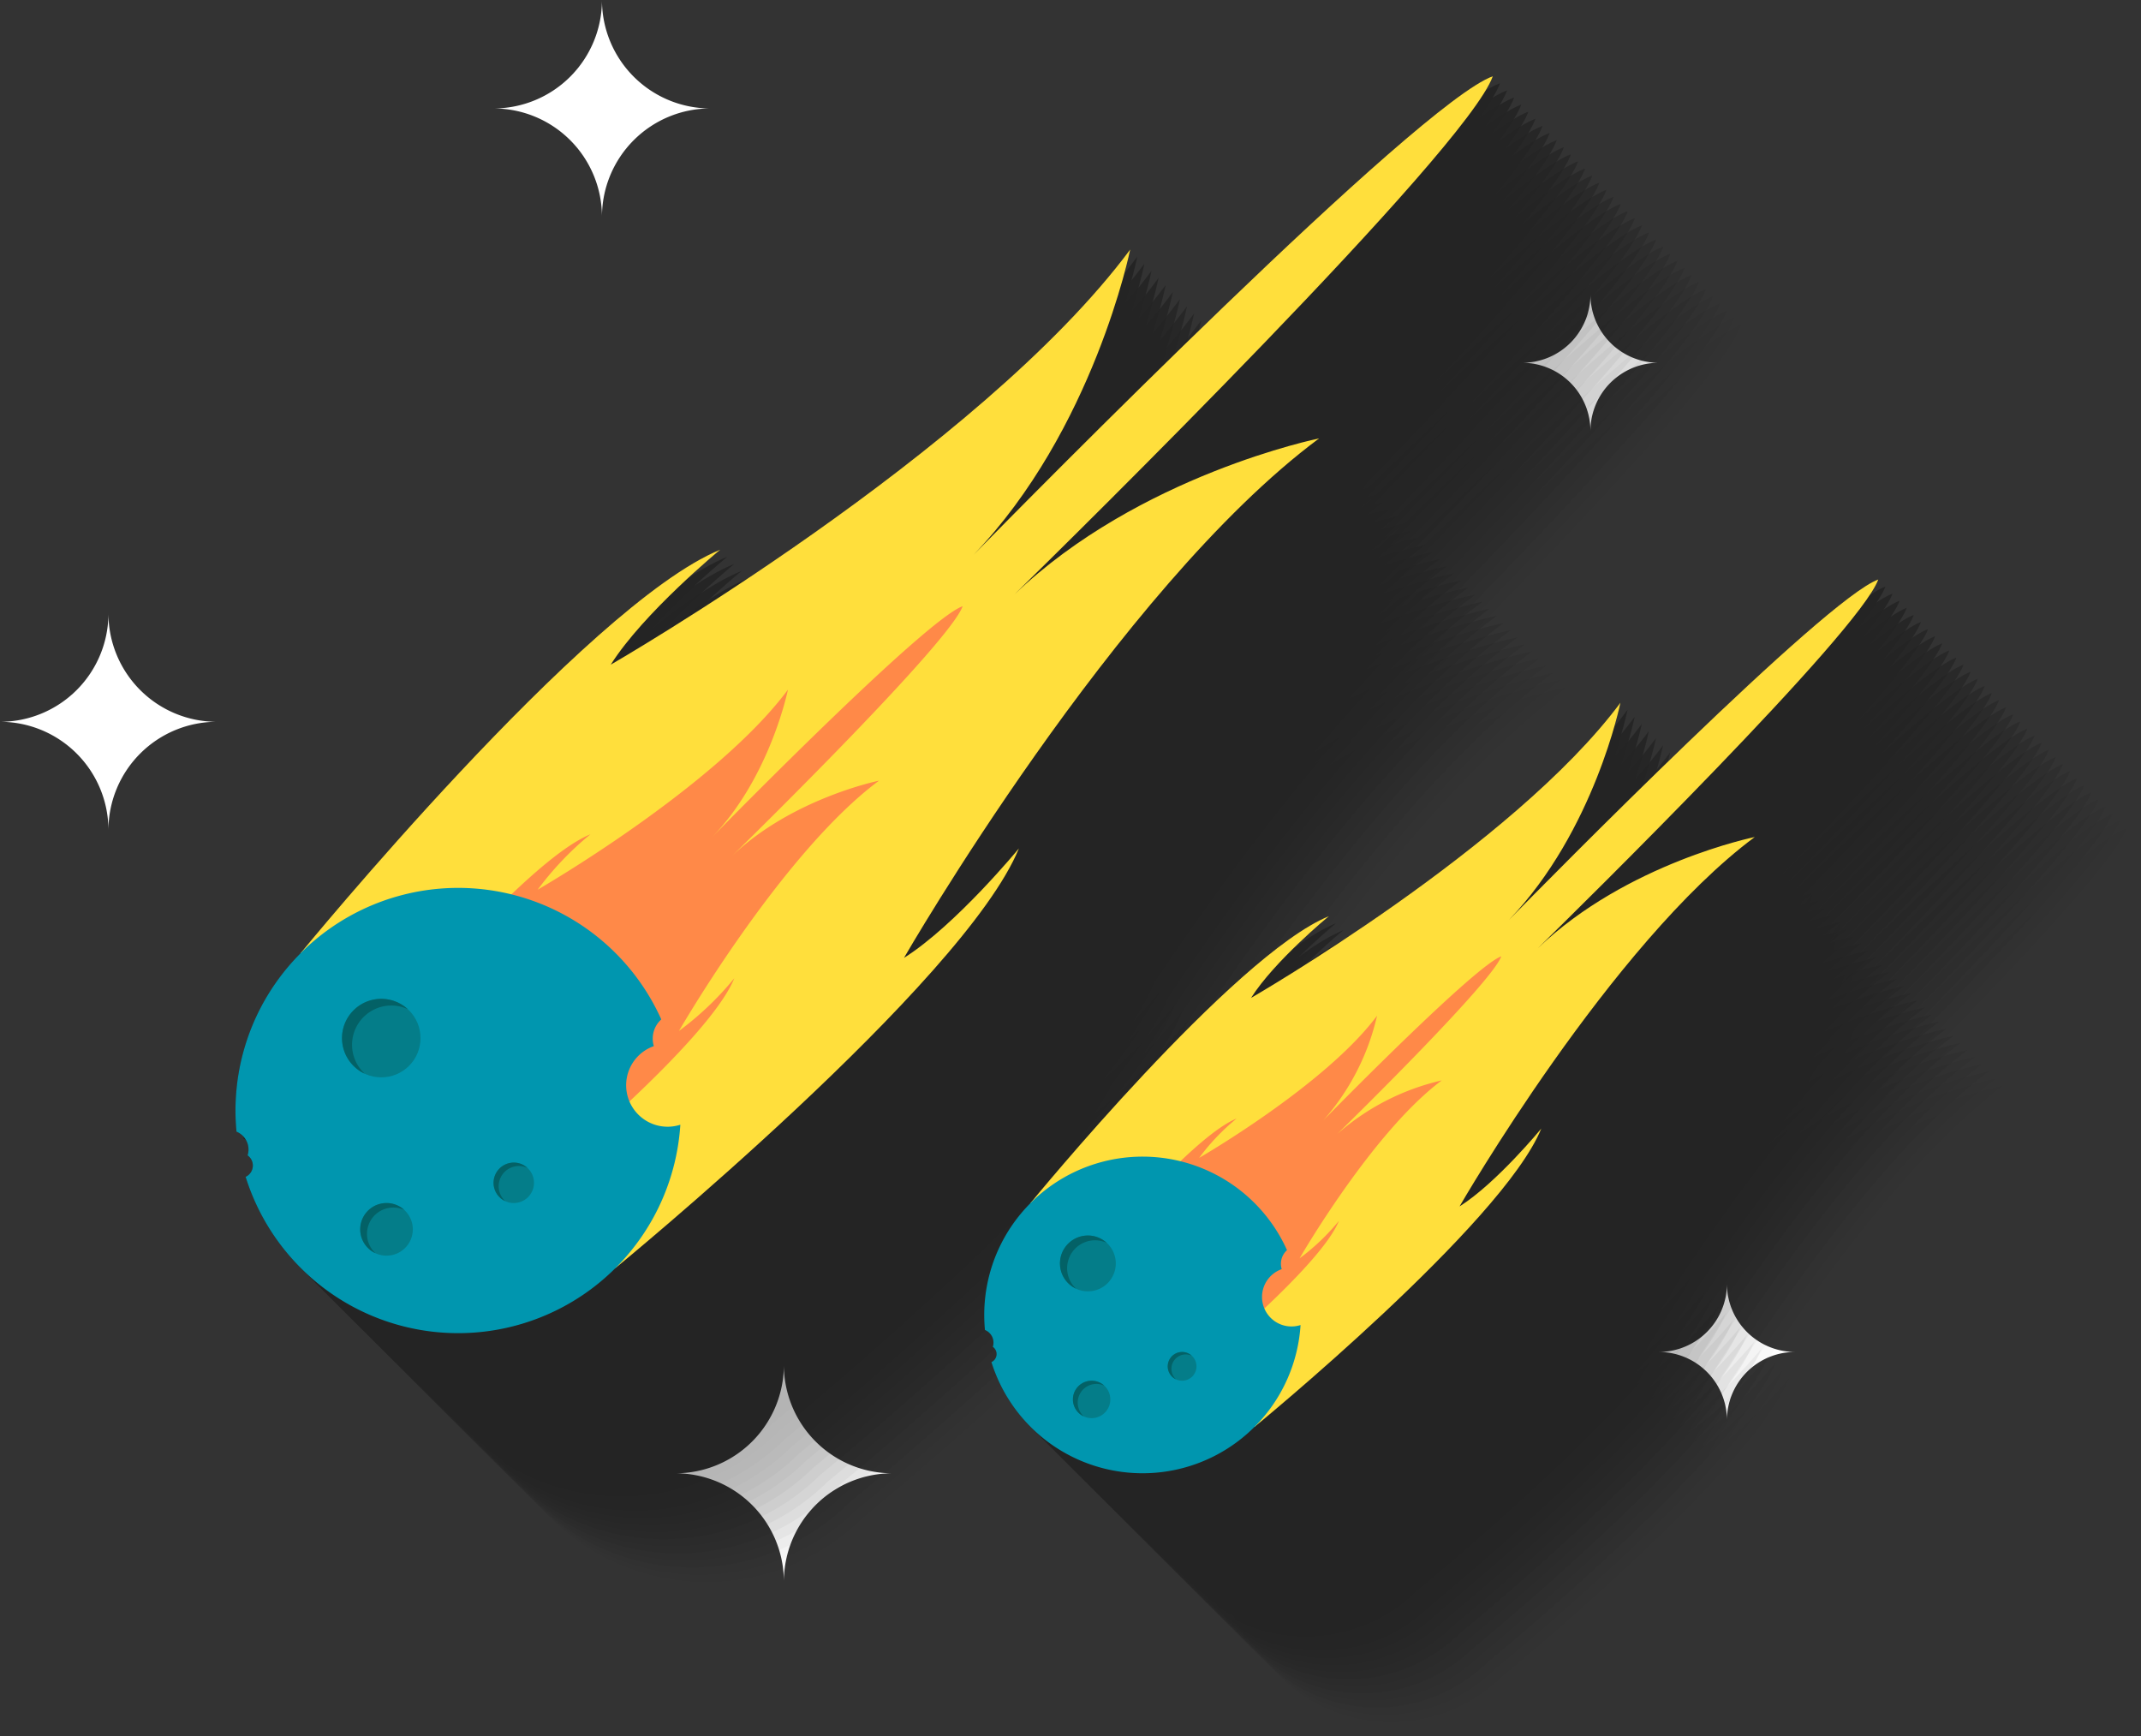 <svg xmlns="http://www.w3.org/2000/svg" viewBox="0 0 215.964 175.105"><rect x="0" y="0" width="215.964" height="175.105" fill="#333333" stroke="none"/><defs><style>.cls-1{fill:#fff;}.cls-2{opacity:0.3;}.cls-3{opacity:0;}.cls-4{opacity:0.027;}.cls-5{opacity:0.054;}.cls-6{opacity:0.081;}.cls-7{opacity:0.108;}.cls-8{opacity:0.135;}.cls-9{opacity:0.162;}.cls-10{opacity:0.189;}.cls-11{opacity:0.216;}.cls-12{opacity:0.243;}.cls-13{opacity:0.27;}.cls-14{opacity:0.297;}.cls-15{opacity:0.324;}.cls-16{opacity:0.351;}.cls-17{opacity:0.378;}.cls-18{opacity:0.405;}.cls-19{opacity:0.432;}.cls-20{opacity:0.459;}.cls-21{opacity:0.486;}.cls-22{opacity:0.514;}.cls-23{opacity:0.541;}.cls-24{opacity:0.568;}.cls-25{opacity:0.595;}.cls-26{opacity:0.622;}.cls-27{opacity:0.649;}.cls-28{opacity:0.676;}.cls-29{opacity:0.703;}.cls-30{opacity:0.73;}.cls-31{opacity:0.757;}.cls-32{opacity:0.784;}.cls-33{opacity:0.811;}.cls-34{opacity:0.838;}.cls-35{opacity:0.865;}.cls-36{opacity:0.892;}.cls-37{opacity:0.919;}.cls-38{opacity:0.946;}.cls-39{opacity:0.973;}.cls-40{fill:#ffdf3c;}.cls-41{fill:#ff8948;}.cls-42{fill:#0096af;}.cls-43{fill:#047d89;}.cls-44{fill:#036166;}</style></defs><title>Asset 18</title><g id="Layer_2" data-name="Layer 2"><g id="Info"><g id="Star"><path class="cls-1" d="M71.658,10.938A10.937,10.937,0,0,1,60.721,0a10.937,10.937,0,0,1-10.938,10.938,10.937,10.937,0,0,1,10.938,10.938A10.937,10.937,0,0,1,71.658,10.938Z"/><path class="cls-1" d="M21.875,72.805A10.938,10.938,0,0,1,10.938,61.867,10.938,10.938,0,0,1,0,72.805,10.938,10.938,0,0,1,10.938,83.742,10.938,10.938,0,0,1,21.875,72.805Z"/><path class="cls-1" d="M90.008,148.605a10.938,10.938,0,0,1-10.937-10.938,10.938,10.938,0,0,1-10.938,10.938,10.937,10.937,0,0,1,10.938,10.938A10.937,10.937,0,0,1,90.008,148.605Z"/><path class="cls-1" d="M167.313,36.593a6.884,6.884,0,0,1-6.884-6.885,6.885,6.885,0,0,1-6.884,6.885,6.885,6.885,0,0,1,6.884,6.885A6.884,6.884,0,0,1,167.313,36.593Z"/><path class="cls-1" d="M181.081,136.366a6.884,6.884,0,0,1-6.884-6.884,6.884,6.884,0,0,1-6.884,6.884,6.884,6.884,0,0,1,6.884,6.885A6.884,6.884,0,0,1,181.081,136.366Z"/></g><g class="cls-2"><g class="cls-3"><path d="M215.964,84.951c-5.341,1.917-33.364,30.37-37.252,34.335,8.622-8.971,11.243-21.908,11.243-21.908-10.796,14.525-37.258,29.775-37.258,29.775,2.356-3.729,7.852-8.244,7.852-8.244-9.619,3.926-30.1,28.939-30.1,28.939l.001.001a15.978,15.978,0,0,0-4.599,12.799,1.379,1.379,0,0,1,.795,1.699.893.893,0,0,1-.141,1.541,15.954,15.954,0,0,0,26.52,6.536l.007.007s25.014-20.481,28.939-30.1c0,0-4.514,5.496-8.244,7.852,0,0,15.25-26.462,29.775-37.258,0,0-12.91,2.615-21.878,11.215C185.699,118.154,214.051,90.279,215.964,84.951Z"/><path d="M117.686,123.118s21.446-37.215,41.874-52.398c0,0-18.155,3.678-30.769,15.773,5.729-5.608,45.603-44.81,48.292-52.304-7.511,2.696-46.922,42.711-52.39,48.286,12.126-12.614,15.812-30.81,15.812-30.81-15.183,20.428-52.397,41.875-52.397,41.875,3.313-5.245,11.042-11.595,11.042-11.595C85.624,87.467,56.82,122.646,56.82,122.646l.002.002a22.469,22.469,0,0,0-6.467,18,1.939,1.939,0,0,1,1.118,2.39,1.255,1.255,0,0,1-.198,2.166,22.436,22.436,0,0,0,37.296,9.193l.009.009s35.178-28.803,40.699-42.33C129.279,112.075,122.93,119.806,117.686,123.118Z"/></g><g class="cls-4"><path d="M215.248,84.235c-5.341,1.917-33.364,30.37-37.252,34.335,8.622-8.971,11.243-21.908,11.243-21.908-10.796,14.525-37.258,29.775-37.258,29.775,2.356-3.729,7.852-8.244,7.852-8.244-9.619,3.926-30.1,28.939-30.1,28.939l.001.001a15.978,15.978,0,0,0-4.599,12.799,1.379,1.379,0,0,1,.795,1.699.893.893,0,0,1-.141,1.541,15.954,15.954,0,0,0,26.52,6.536l.007.007s25.014-20.481,28.939-30.1c0,0-4.514,5.496-8.244,7.852,0,0,15.25-26.462,29.775-37.258,0,0-12.91,2.615-21.878,11.215C184.983,117.438,213.335,89.563,215.248,84.235Z"/><path d="M116.969,122.402s21.446-37.215,41.874-52.398c0,0-18.155,3.678-30.769,15.773,5.729-5.608,45.603-44.81,48.292-52.304-7.511,2.696-46.922,42.711-52.39,48.286,12.126-12.614,15.812-30.81,15.812-30.81-15.183,20.428-52.397,41.875-52.397,41.875,3.313-5.245,11.042-11.595,11.042-11.595-13.526,5.521-42.33,40.699-42.33,40.699l.002.002a22.469,22.469,0,0,0-6.467,18,1.939,1.939,0,0,1,1.118,2.39,1.255,1.255,0,0,1-.198,2.166,22.436,22.436,0,0,0,37.296,9.193l.009.009s35.178-28.803,40.699-42.33C128.563,111.359,122.214,119.089,116.969,122.402Z"/></g><g class="cls-5"><path d="M214.531,83.519c-5.341,1.917-33.364,30.37-37.252,34.335,8.622-8.971,11.243-21.908,11.243-21.908-10.796,14.525-37.258,29.775-37.258,29.775,2.356-3.729,7.852-8.244,7.852-8.244-9.619,3.926-30.1,28.939-30.1,28.939l.001.001a15.978,15.978,0,0,0-4.599,12.799,1.379,1.379,0,0,1,.795,1.699.893.893,0,0,1-.141,1.541,15.954,15.954,0,0,0,26.52,6.536l.007.007s25.014-20.481,28.939-30.1c0,0-4.514,5.496-8.244,7.852,0,0,15.25-26.462,29.775-37.258,0,0-12.91,2.615-21.878,11.215C184.267,116.722,212.619,88.847,214.531,83.519Z"/><path d="M116.253,121.686s21.446-37.215,41.874-52.398c0,0-18.155,3.678-30.769,15.773,5.729-5.608,45.603-44.81,48.292-52.304-7.511,2.696-46.922,42.711-52.39,48.286,12.126-12.614,15.812-30.81,15.812-30.81-15.183,20.428-52.397,41.875-52.397,41.875,3.313-5.245,11.042-11.595,11.042-11.595-13.526,5.521-42.33,40.699-42.33,40.699l.002.002a22.469,22.469,0,0,0-6.467,18,1.939,1.939,0,0,1,1.118,2.39,1.255,1.255,0,0,1-.198,2.166,22.436,22.436,0,0,0,37.296,9.193l.009.009s35.178-28.803,40.699-42.33C127.847,110.643,121.498,118.373,116.253,121.686Z"/></g><g class="cls-6"><path d="M213.815,82.803c-5.341,1.917-33.364,30.37-37.252,34.335,8.622-8.971,11.243-21.908,11.243-21.908-10.796,14.525-37.258,29.775-37.258,29.775,2.356-3.729,7.852-8.244,7.852-8.244C148.781,120.686,128.3,145.7,128.3,145.7l.001.001a15.978,15.978,0,0,0-4.599,12.799A1.379,1.379,0,0,1,124.498,160.2a.893.893,0,0,1-.141,1.541,15.954,15.954,0,0,0,26.52,6.536l.007.007s25.014-20.481,28.939-30.1c0,0-4.514,5.496-8.244,7.852,0,0,15.25-26.462,29.775-37.258,0,0-12.91,2.615-21.878,11.215C183.551,116.006,211.903,88.131,213.815,82.803Z"/><path d="M115.537,120.97s21.446-37.215,41.874-52.398c0,0-18.155,3.678-30.769,15.773,5.729-5.608,45.603-44.81,48.292-52.304-7.511,2.696-46.922,42.711-52.39,48.286,12.126-12.614,15.812-30.81,15.812-30.81-15.183,20.428-52.397,41.875-52.397,41.875,3.313-5.245,11.042-11.595,11.042-11.595C83.475,85.318,54.671,120.497,54.671,120.497l.002.002a22.469,22.469,0,0,0-6.467,18,1.939,1.939,0,0,1,1.118,2.39,1.255,1.255,0,0,1-.198,2.166,22.436,22.436,0,0,0,37.296,9.193l.009.009s35.178-28.803,40.699-42.33C127.131,109.927,120.781,117.657,115.537,120.97Z"/></g><g class="cls-7"><path d="M213.099,82.086c-5.341,1.917-33.364,30.37-37.252,34.335,8.622-8.971,11.243-21.908,11.243-21.908-10.796,14.525-37.258,29.775-37.258,29.775,2.356-3.729,7.852-8.244,7.852-8.244-9.619,3.926-30.1,28.939-30.1,28.939l.001.001a15.978,15.978,0,0,0-4.599,12.799,1.379,1.379,0,0,1,.795,1.699.893.893,0,0,1-.141,1.541,15.954,15.954,0,0,0,26.52,6.536l.007.007s25.014-20.481,28.939-30.1c0,0-4.514,5.496-8.244,7.852,0,0,15.25-26.462,29.775-37.258,0,0-12.91,2.615-21.878,11.215C182.834,115.289,211.186,87.414,213.099,82.086Z"/><path d="M114.821,120.253s21.446-37.215,41.874-52.398c0,0-18.155,3.678-30.769,15.773,5.729-5.608,45.603-44.81,48.292-52.304-7.511,2.696-46.922,42.711-52.39,48.286,12.126-12.614,15.812-30.81,15.812-30.81C122.458,69.229,85.243,90.676,85.243,90.676c3.313-5.245,11.042-11.595,11.042-11.595C82.759,84.602,53.955,119.781,53.955,119.781l.002.002a22.469,22.469,0,0,0-6.467,18,1.939,1.939,0,0,1,1.118,2.39,1.255,1.255,0,0,1-.198,2.166A22.436,22.436,0,0,0,85.706,151.531l.009.009s35.178-28.803,40.699-42.33C126.414,109.21,120.065,116.941,114.821,120.253Z"/></g><g class="cls-8"><path d="M212.383,81.37c-5.341,1.917-33.364,30.37-37.252,34.335,8.622-8.971,11.243-21.908,11.243-21.908-10.796,14.525-37.258,29.775-37.258,29.775,2.356-3.729,7.852-8.244,7.852-8.244-9.619,3.926-30.1,28.939-30.1,28.939l.001.001a15.978,15.978,0,0,0-4.599,12.799,1.379,1.379,0,0,1,.795,1.699.893.893,0,0,1-.141,1.541,15.954,15.954,0,0,0,26.52,6.536l.007.007s25.014-20.481,28.939-30.1c0,0-4.514,5.496-8.244,7.852,0,0,15.25-26.462,29.775-37.258,0,0-12.91,2.615-21.878,11.215C182.118,114.573,210.47,86.698,212.383,81.37Z"/><path d="M114.104,119.537s21.446-37.215,41.874-52.398c0,0-18.155,3.678-30.769,15.773,5.729-5.608,45.603-44.81,48.292-52.304-7.511,2.696-46.922,42.711-52.39,48.286,12.126-12.614,15.812-30.81,15.812-30.81C121.742,68.513,84.527,89.96,84.527,89.96c3.313-5.245,11.042-11.595,11.042-11.595-13.526,5.521-42.33,40.699-42.33,40.699l.002.002a22.469,22.469,0,0,0-6.467,18,1.939,1.939,0,0,1,1.118,2.39,1.255,1.255,0,0,1-.198,2.166,22.436,22.436,0,0,0,37.296,9.193l.009.009s35.178-28.803,40.699-42.33C125.698,108.494,119.349,116.225,114.104,119.537Z"/></g><g class="cls-9"><path d="M211.667,80.654c-5.341,1.917-33.364,30.37-37.252,34.335,8.622-8.971,11.243-21.908,11.243-21.908-10.796,14.525-37.258,29.775-37.258,29.775,2.356-3.729,7.852-8.244,7.852-8.244-9.619,3.926-30.1,28.939-30.1,28.939l.001.001a15.978,15.978,0,0,0-4.599,12.799,1.379,1.379,0,0,1,.795,1.699.893.893,0,0,1-.141,1.541,15.954,15.954,0,0,0,26.52,6.536l.007.007s25.014-20.481,28.939-30.1c0,0-4.514,5.496-8.244,7.852,0,0,15.25-26.462,29.775-37.258,0,0-12.91,2.615-21.878,11.215C181.402,113.857,209.754,85.982,211.667,80.654Z"/><path d="M113.388,118.821s21.446-37.215,41.874-52.398c0,0-18.155,3.678-30.769,15.773,5.729-5.608,45.603-44.81,48.292-52.304-7.511,2.696-46.922,42.711-52.39,48.286,12.126-12.614,15.812-30.81,15.812-30.81-15.183,20.428-52.397,41.875-52.397,41.875,3.313-5.245,11.042-11.595,11.042-11.595C81.326,83.17,52.523,118.348,52.523,118.348l.002.002a22.469,22.469,0,0,0-6.467,18,1.939,1.939,0,0,1,1.118,2.39,1.255,1.255,0,0,1-.198,2.166A22.436,22.436,0,0,0,84.274,150.099l.009.009S119.461,121.305,124.982,107.778C124.982,107.778,118.633,115.508,113.388,118.821Z"/></g><g class="cls-10"><path d="M210.95,79.938c-5.341,1.917-33.364,30.37-37.252,34.335,8.622-8.971,11.243-21.908,11.243-21.908-10.796,14.525-37.258,29.775-37.258,29.775,2.356-3.729,7.852-8.244,7.852-8.244-9.619,3.926-30.1,28.939-30.1,28.939l.001.001a15.978,15.978,0,0,0-4.599,12.799,1.379,1.379,0,0,1,.795,1.699.893.893,0,0,1-.141,1.541,15.954,15.954,0,0,0,26.52,6.536l.007.007s25.014-20.481,28.939-30.1c0,0-4.514,5.496-8.244,7.852,0,0,15.25-26.462,29.775-37.258,0,0-12.91,2.615-21.878,11.215C180.686,113.141,209.038,85.266,210.95,79.938Z"/><path d="M112.672,118.105s21.446-37.215,41.874-52.398c0,0-18.155,3.678-30.769,15.773C129.507,75.871,169.38,36.67,172.07,29.176c-7.511,2.696-46.922,42.711-52.39,48.286,12.126-12.614,15.812-30.81,15.812-30.81-15.183,20.428-52.397,41.875-52.397,41.875,3.313-5.245,11.042-11.595,11.042-11.595C80.61,82.453,51.806,117.632,51.806,117.632l.002.002a22.469,22.469,0,0,0-6.467,18,1.939,1.939,0,0,1,1.118,2.39,1.255,1.255,0,0,1-.198,2.166,22.436,22.436,0,0,0,37.296,9.193l.009.009s35.178-28.803,40.699-42.33C124.266,107.062,117.917,114.792,112.672,118.105Z"/></g><g class="cls-11"><path d="M210.234,79.221c-5.341,1.917-33.364,30.37-37.252,34.335,8.622-8.971,11.243-21.908,11.243-21.908-10.796,14.525-37.258,29.775-37.258,29.775,2.356-3.729,7.852-8.244,7.852-8.244-9.619,3.926-30.1,28.939-30.1,28.939l.001.001a15.978,15.978,0,0,0-4.599,12.799,1.379,1.379,0,0,1,.795,1.699.893.893,0,0,1-.141,1.541,15.954,15.954,0,0,0,26.52,6.536l.007.007s25.014-20.481,28.939-30.1c0,0-4.514,5.496-8.244,7.852,0,0,15.25-26.462,29.775-37.258,0,0-12.91,2.615-21.878,11.215C179.969,112.425,208.322,84.55,210.234,79.221Z"/><path d="M111.956,117.388s21.446-37.215,41.874-52.398c0,0-18.155,3.678-30.769,15.773,5.729-5.608,45.603-44.81,48.292-52.304-7.511,2.696-46.922,42.711-52.39,48.286,12.126-12.614,15.812-30.81,15.812-30.81-15.183,20.428-52.397,41.875-52.397,41.875,3.313-5.245,11.042-11.595,11.042-11.595-13.526,5.521-42.33,40.699-42.33,40.699l.002.002a22.469,22.469,0,0,0-6.467,18,1.939,1.939,0,0,1,1.118,2.39,1.255,1.255,0,0,1-.198,2.166,22.436,22.436,0,0,0,37.296,9.193l.009.009s35.178-28.803,40.699-42.33C123.55,106.346,117.2,114.076,111.956,117.388Z"/></g><g class="cls-12"><path d="M209.518,78.505c-5.341,1.917-33.364,30.37-37.252,34.335,8.622-8.971,11.243-21.908,11.243-21.908-10.796,14.525-37.258,29.775-37.258,29.775,2.356-3.729,7.852-8.244,7.852-8.244-9.619,3.926-30.1,28.939-30.1,28.939l.001.001a15.978,15.978,0,0,0-4.599,12.799,1.379,1.379,0,0,1,.795,1.699.893.893,0,0,1-.141,1.541,15.954,15.954,0,0,0,26.52,6.536l.007.007s25.014-20.481,28.939-30.1c0,0-4.514,5.496-8.244,7.852,0,0,15.25-26.462,29.775-37.258,0,0-12.91,2.615-21.878,11.215C179.253,111.708,207.605,83.833,209.518,78.505Z"/><path d="M111.24,116.672s21.446-37.215,41.874-52.398c0,0-18.155,3.678-30.769,15.773,5.729-5.608,45.603-44.81,48.292-52.304-7.511,2.696-46.922,42.711-52.39,48.286,12.126-12.614,15.812-30.81,15.812-30.81-15.183,20.428-52.397,41.875-52.397,41.875,3.313-5.245,11.042-11.595,11.042-11.595C79.178,81.021,50.374,116.2,50.374,116.2l.002.002a22.469,22.469,0,0,0-6.467,18,1.939,1.939,0,0,1,1.118,2.39,1.255,1.255,0,0,1-.198,2.166A22.436,22.436,0,0,0,82.125,147.95l.009.009s35.178-28.803,40.699-42.33C122.833,105.629,116.484,113.36,111.24,116.672Z"/></g><g class="cls-13"><path d="M208.802,77.789c-5.341,1.917-33.364,30.37-37.252,34.335,8.622-8.971,11.243-21.908,11.243-21.908-10.796,14.525-37.258,29.775-37.258,29.775,2.356-3.729,7.852-8.244,7.852-8.244-9.619,3.926-30.1,28.939-30.1,28.939l.001.001a15.978,15.978,0,0,0-4.599,12.799,1.379,1.379,0,0,1,.795,1.699.893.893,0,0,1-.141,1.541,15.954,15.954,0,0,0,26.52,6.536l.007.007S170.884,142.789,174.81,133.171c0,0-4.514,5.496-8.244,7.852,0,0,15.25-26.462,29.775-37.258,0,0-12.91,2.615-21.878,11.215C178.537,110.992,206.889,83.117,208.802,77.789Z"/><path d="M110.523,115.956s21.446-37.215,41.874-52.398c0,0-18.155,3.678-30.769,15.773,5.729-5.608,45.603-44.81,48.292-52.304-7.511,2.696-46.922,42.711-52.39,48.286,12.126-12.614,15.812-30.81,15.812-30.81-15.183,20.428-52.397,41.875-52.397,41.875,3.313-5.245,11.042-11.595,11.042-11.595-13.526,5.521-42.33,40.699-42.33,40.699l.002.002a22.469,22.469,0,0,0-6.467,18A1.939,1.939,0,0,1,44.311,135.875a1.255,1.255,0,0,1-.198,2.166,22.436,22.436,0,0,0,37.296,9.193l.009.009s35.178-28.803,40.699-42.33C122.117,104.913,115.768,112.644,110.523,115.956Z"/></g><g class="cls-14"><path d="M208.085,77.073c-5.341,1.917-33.364,30.37-37.252,34.335,8.622-8.971,11.243-21.908,11.243-21.908-10.796,14.525-37.258,29.775-37.258,29.775,2.356-3.729,7.852-8.244,7.852-8.244-9.619,3.926-30.1,28.939-30.1,28.939l.001.001a15.978,15.978,0,0,0-4.599,12.799,1.379,1.379,0,0,1,.795,1.699.893.893,0,0,1-.141,1.541,15.954,15.954,0,0,0,26.52,6.536l.007.007s25.014-20.481,28.939-30.1c0,0-4.514,5.496-8.244,7.852,0,0,15.25-26.462,29.775-37.258,0,0-12.91,2.615-21.878,11.215C177.821,110.276,206.173,82.401,208.085,77.073Z"/><path d="M109.807,115.24s21.446-37.215,41.874-52.398c0,0-18.155,3.678-30.769,15.773,5.729-5.608,45.603-44.81,48.292-52.304-7.511,2.696-46.922,42.711-52.39,48.286C128.941,61.983,132.627,43.788,132.627,43.788c-15.183,20.428-52.397,41.875-52.397,41.875,3.313-5.245,11.042-11.595,11.042-11.595-13.526,5.521-42.33,40.699-42.33,40.699l.002.002a22.469,22.469,0,0,0-6.467,18,1.939,1.939,0,0,1,1.118,2.39,1.255,1.255,0,0,1-.198,2.166,22.436,22.436,0,0,0,37.296,9.193l.009.009s35.178-28.803,40.699-42.33C121.401,104.197,115.052,111.927,109.807,115.24Z"/></g><g class="cls-15"><path d="M207.369,76.357c-5.341,1.917-33.364,30.37-37.252,34.335,8.622-8.971,11.243-21.908,11.243-21.908-10.796,14.525-37.258,29.775-37.258,29.775,2.356-3.729,7.852-8.244,7.852-8.244-9.619,3.926-30.1,28.939-30.1,28.939l.001.001a15.978,15.978,0,0,0-4.599,12.799,1.379,1.379,0,0,1,.795,1.699.893.893,0,0,1-.141,1.541,15.954,15.954,0,0,0,26.52,6.536l.007.007s25.014-20.481,28.939-30.1c0,0-4.514,5.496-8.244,7.852,0,0,15.25-26.462,29.775-37.258,0,0-12.91,2.615-21.878,11.215C177.105,109.56,205.457,81.685,207.369,76.357Z"/><path d="M109.091,114.524s21.446-37.215,41.874-52.398c0,0-18.155,3.678-30.769,15.773,5.729-5.608,45.603-44.81,48.292-52.304C160.978,28.291,121.567,68.306,116.099,73.881c12.126-12.614,15.812-30.81,15.812-30.81-15.183,20.428-52.397,41.875-52.397,41.875,3.313-5.245,11.042-11.595,11.042-11.595C77.029,78.872,48.225,114.051,48.225,114.051l.002.002a22.469,22.469,0,0,0-6.467,18,1.939,1.939,0,0,1,1.118,2.39,1.255,1.255,0,0,1-.198,2.166,22.436,22.436,0,0,0,37.296,9.193l.009.009s35.178-28.803,40.699-42.33C120.685,103.481,114.336,111.211,109.091,114.524Z"/></g><g class="cls-16"><path d="M206.653,75.64c-5.341,1.917-33.364,30.37-37.252,34.335,8.622-8.971,11.243-21.908,11.243-21.908-10.796,14.525-37.258,29.775-37.258,29.775,2.356-3.729,7.852-8.244,7.852-8.244-9.619,3.926-30.1,28.939-30.1,28.939l.001.001a15.978,15.978,0,0,0-4.599,12.799,1.379,1.379,0,0,1,.795,1.699.893.893,0,0,1-.141,1.541,15.954,15.954,0,0,0,26.52,6.536l.007.007s25.014-20.481,28.939-30.1c0,0-4.514,5.496-8.244,7.852,0,0,15.25-26.462,29.775-37.258,0,0-12.91,2.615-21.878,11.215C176.388,108.844,204.74,80.969,206.653,75.64Z"/><path d="M108.375,113.807S129.821,76.593,150.249,61.409c0,0-18.155,3.678-30.769,15.773,5.729-5.608,45.603-44.81,48.292-52.304C160.261,27.575,120.851,67.59,115.383,73.165c12.126-12.614,15.812-30.81,15.812-30.81-15.183,20.428-52.397,41.875-52.397,41.875,3.313-5.245,11.042-11.595,11.042-11.595C76.313,78.156,47.509,113.335,47.509,113.335l.002.002a22.469,22.469,0,0,0-6.467,18,1.939,1.939,0,0,1,1.118,2.39,1.255,1.255,0,0,1-.198,2.166,22.436,22.436,0,0,0,37.296,9.193l.009.009s35.178-28.803,40.699-42.33C119.968,102.764,113.619,110.495,108.375,113.807Z"/></g><g class="cls-17"><path d="M205.937,74.924c-5.341,1.917-33.364,30.37-37.252,34.335,8.622-8.971,11.243-21.908,11.243-21.908-10.796,14.525-37.258,29.775-37.258,29.775,2.356-3.729,7.852-8.244,7.852-8.244-9.619,3.926-30.1,28.939-30.1,28.939l.001.001a15.978,15.978,0,0,0-4.599,12.799,1.379,1.379,0,0,1,.795,1.699.893.893,0,0,1-.141,1.541,15.954,15.954,0,0,0,26.52,6.536l.007.007s25.014-20.481,28.939-30.1c0,0-4.514,5.496-8.244,7.852,0,0,15.25-26.462,29.775-37.258,0,0-12.91,2.615-21.878,11.215C175.672,108.127,204.024,80.252,205.937,74.924Z"/><path d="M107.659,113.091s21.446-37.215,41.874-52.398c0,0-18.155,3.678-30.769,15.773,5.729-5.608,45.603-44.81,48.292-52.304-7.511,2.696-46.922,42.711-52.39,48.286,12.126-12.614,15.812-30.81,15.812-30.81C115.296,62.067,78.081,83.514,78.081,83.514c3.313-5.245,11.042-11.595,11.042-11.595-13.526,5.521-42.33,40.699-42.33,40.699l.002.002a22.469,22.469,0,0,0-6.467,18,1.939,1.939,0,0,1,1.118,2.39,1.255,1.255,0,0,1-.198,2.166,22.436,22.436,0,0,0,37.296,9.193l.009.009s35.178-28.803,40.699-42.33C119.252,102.048,112.903,109.779,107.659,113.091Z"/></g><g class="cls-18"><path d="M205.221,74.208c-5.341,1.917-33.364,30.37-37.252,34.335,8.622-8.971,11.243-21.908,11.243-21.908-10.796,14.525-37.258,29.775-37.258,29.775,2.356-3.729,7.852-8.244,7.852-8.244-9.619,3.926-30.1,28.939-30.1,28.939l.001.001a15.978,15.978,0,0,0-4.599,12.799,1.379,1.379,0,0,1,.795,1.699.893.893,0,0,1-.141,1.541,15.954,15.954,0,0,0,26.52,6.536l.007.007S167.303,139.208,171.229,129.59c0,0-4.514,5.496-8.244,7.852,0,0,15.25-26.462,29.775-37.258,0,0-12.91,2.615-21.878,11.215C174.956,107.411,203.308,79.536,205.221,74.208Z"/><path d="M106.942,112.375s21.446-37.215,41.874-52.398c0,0-18.155,3.678-30.769,15.773,5.729-5.608,45.603-44.81,48.292-52.304-7.511,2.696-46.922,42.711-52.39,48.286,12.126-12.614,15.812-30.81,15.812-30.81-15.183,20.428-52.397,41.875-52.397,41.875,3.313-5.245,11.042-11.595,11.042-11.595C74.88,76.724,46.077,111.902,46.077,111.902l.002.002a22.469,22.469,0,0,0-6.467,18,1.939,1.939,0,0,1,1.118,2.39,1.255,1.255,0,0,1-.198,2.166A22.436,22.436,0,0,0,77.828,143.653l.009.009S113.015,114.859,118.536,101.332C118.536,101.332,112.187,109.062,106.942,112.375Z"/></g><g class="cls-19"><path d="M204.504,73.492c-5.341,1.917-33.364,30.37-37.252,34.335,8.622-8.971,11.243-21.908,11.243-21.908-10.796,14.525-37.258,29.775-37.258,29.775,2.356-3.729,7.852-8.244,7.852-8.244-9.619,3.926-30.1,28.939-30.1,28.939l.001.001A15.978,15.978,0,0,0,114.392,149.19a1.379,1.379,0,0,1,.795,1.699.893.893,0,0,1-.141,1.541,15.954,15.954,0,0,0,26.52,6.536l.007.007s25.014-20.481,28.939-30.1c0,0-4.514,5.496-8.244,7.852,0,0,15.25-26.462,29.775-37.258,0,0-12.91,2.615-21.878,11.215C174.24,106.695,202.592,78.82,204.504,73.492Z"/><path d="M106.226,111.659s21.446-37.215,41.874-52.398c0,0-18.155,3.678-30.769,15.773C123.061,69.425,162.934,30.224,165.624,22.73c-7.511,2.696-46.922,42.711-52.39,48.286,12.126-12.614,15.812-30.81,15.812-30.81-15.183,20.428-52.397,41.875-52.397,41.875,3.313-5.245,11.042-11.595,11.042-11.595-13.526,5.521-42.33,40.699-42.33,40.699l.002.002a22.469,22.469,0,0,0-6.467,18,1.939,1.939,0,0,1,1.118,2.39,1.255,1.255,0,0,1-.198,2.166,22.436,22.436,0,0,0,37.296,9.193l.009.009s35.178-28.803,40.699-42.33C117.82,100.616,111.471,108.346,106.226,111.659Z"/></g><g class="cls-20"><path d="M203.788,72.776c-5.341,1.917-33.364,30.37-37.252,34.335,8.622-8.971,11.243-21.908,11.243-21.908-10.796,14.525-37.258,29.775-37.258,29.775,2.356-3.729,7.852-8.244,7.852-8.244C138.754,110.659,118.273,135.673,118.273,135.673l.001.001a15.978,15.978,0,0,0-4.599,12.799,1.379,1.379,0,0,1,.795,1.699.893.893,0,0,1-.141,1.541,15.954,15.954,0,0,0,26.52,6.536l.007.007s25.014-20.481,28.939-30.1c0,0-4.514,5.496-8.244,7.852,0,0,15.25-26.462,29.775-37.258,0,0-12.91,2.615-21.878,11.215C173.524,105.979,201.876,78.104,203.788,72.776Z"/><path d="M105.51,110.943s21.446-37.215,41.874-52.398c0,0-18.155,3.678-30.769,15.773,5.729-5.608,45.603-44.81,48.292-52.304-7.511,2.696-46.922,42.711-52.39,48.286,12.126-12.614,15.812-30.81,15.812-30.81-15.183,20.428-52.397,41.875-52.397,41.875,3.313-5.245,11.042-11.595,11.042-11.595-13.526,5.521-42.33,40.699-42.33,40.699l.002.002a22.469,22.469,0,0,0-6.467,18,1.939,1.939,0,0,1,1.118,2.39,1.255,1.255,0,0,1-.198,2.166,22.436,22.436,0,0,0,37.296,9.193l.009.009S111.583,113.427,117.104,99.9C117.104,99.9,110.754,107.63,105.51,110.943Z"/></g><g class="cls-21"><path d="M203.072,72.059c-5.341,1.917-33.364,30.37-37.252,34.335,8.622-8.971,11.243-21.908,11.243-21.908-10.796,14.525-37.258,29.775-37.258,29.775,2.356-3.729,7.852-8.244,7.852-8.244-9.619,3.926-30.1,28.939-30.1,28.939l.001.001a15.978,15.978,0,0,0-4.599,12.799,1.379,1.379,0,0,1,.795,1.699.893.893,0,0,1-.141,1.541,15.954,15.954,0,0,0,26.52,6.536l.007.007s25.014-20.481,28.939-30.1c0,0-4.514,5.496-8.244,7.852,0,0,15.25-26.462,29.775-37.258,0,0-12.91,2.615-21.878,11.215C172.807,105.262,201.159,77.387,203.072,72.059Z"/><path d="M104.794,110.226s21.446-37.215,41.874-52.398c0,0-18.155,3.678-30.769,15.773,5.729-5.608,45.603-44.81,48.292-52.304-7.511,2.696-46.922,42.711-52.39,48.286,12.126-12.614,15.812-30.81,15.812-30.81C112.431,59.202,75.216,80.649,75.216,80.649,78.529,75.404,86.258,69.054,86.258,69.054c-13.526,5.521-42.33,40.699-42.33,40.699l.002.002a22.469,22.469,0,0,0-6.467,18,1.939,1.939,0,0,1,1.118,2.39,1.255,1.255,0,0,1-.198,2.166A22.436,22.436,0,0,0,75.679,141.504l.009.009s35.178-28.803,40.699-42.33C116.387,99.183,110.038,106.914,104.794,110.226Z"/></g><g class="cls-22"><path d="M202.356,71.343c-5.341,1.917-33.364,30.37-37.252,34.335,8.622-8.971,11.243-21.908,11.243-21.908-10.796,14.525-37.258,29.775-37.258,29.775,2.356-3.729,7.852-8.244,7.852-8.244-9.619,3.926-30.1,28.939-30.1,28.939l.001.001a15.978,15.978,0,0,0-4.599,12.799,1.379,1.379,0,0,1,.795,1.699.893.893,0,0,1-.141,1.541,15.954,15.954,0,0,0,26.52,6.536l.007.007s25.014-20.481,28.939-30.1c0,0-4.514,5.496-8.244,7.852,0,0,15.25-26.462,29.775-37.258,0,0-12.91,2.615-21.878,11.215C172.091,104.546,200.443,76.671,202.356,71.343Z"/><path d="M104.077,109.51s21.446-37.215,41.874-52.398c0,0-18.155,3.678-30.769,15.773,5.729-5.608,45.603-44.81,48.292-52.304-7.511,2.696-46.922,42.711-52.39,48.286,12.126-12.614,15.812-30.81,15.812-30.81-15.183,20.428-52.397,41.875-52.397,41.875,3.313-5.245,11.042-11.595,11.042-11.595-13.526,5.521-42.33,40.699-42.33,40.699l.002.002a22.469,22.469,0,0,0-6.467,18A1.939,1.939,0,0,1,37.865,129.429a1.255,1.255,0,0,1-.198,2.166,22.436,22.436,0,0,0,37.296,9.193l.009.009s35.178-28.803,40.699-42.33C115.671,98.467,109.322,106.198,104.077,109.51Z"/></g><g class="cls-23"><path d="M201.64,70.627c-5.341,1.917-33.364,30.37-37.252,34.335,8.622-8.971,11.243-21.908,11.243-21.908-10.796,14.525-37.258,29.775-37.258,29.775,2.356-3.729,7.852-8.244,7.852-8.244-9.619,3.926-30.1,28.939-30.1,28.939l.001.001a15.978,15.978,0,0,0-4.599,12.799,1.379,1.379,0,0,1,.795,1.699.893.893,0,0,1-.141,1.541,15.954,15.954,0,0,0,26.52,6.536l.007.007s25.014-20.481,28.939-30.1c0,0-4.514,5.496-8.244,7.852,0,0,15.25-26.462,29.775-37.258,0,0-12.91,2.615-21.878,11.215C171.375,103.83,199.727,75.955,201.64,70.627Z"/><path d="M103.361,108.794s21.446-37.215,41.874-52.398c0,0-18.155,3.678-30.769,15.773,5.729-5.608,45.603-44.81,48.292-52.304-7.511,2.696-46.922,42.711-52.39,48.286C122.495,55.537,126.181,37.342,126.181,37.342c-15.183,20.428-52.397,41.875-52.397,41.875,3.313-5.245,11.042-11.595,11.042-11.595-13.526,5.521-42.33,40.699-42.33,40.699l.002.002a22.469,22.469,0,0,0-6.467,18,1.939,1.939,0,0,1,1.118,2.39,1.255,1.255,0,0,1-.198,2.166A22.436,22.436,0,0,0,74.247,140.072l.009.009s35.178-28.803,40.699-42.33C114.955,97.751,108.606,105.481,103.361,108.794Z"/></g><g class="cls-24"><path d="M200.923,69.911c-5.341,1.917-33.364,30.37-37.252,34.335,8.622-8.971,11.243-21.908,11.243-21.908-10.796,14.525-37.258,29.775-37.258,29.775,2.356-3.729,7.852-8.244,7.852-8.244-9.619,3.926-30.1,28.939-30.1,28.939l.001.001a15.978,15.978,0,0,0-4.599,12.799,1.379,1.379,0,0,1,.795,1.699.893.893,0,0,1-.141,1.541,15.954,15.954,0,0,0,26.52,6.536l.007.007s25.014-20.481,28.939-30.1c0,0-4.514,5.496-8.244,7.852,0,0,15.25-26.462,29.775-37.258,0,0-12.91,2.615-21.878,11.215C170.659,103.114,199.011,75.239,200.923,69.911Z"/><path d="M102.645,108.078s21.446-37.215,41.874-52.398c0,0-18.155,3.678-30.769,15.773,5.729-5.608,45.603-44.81,48.292-52.304-7.511,2.696-46.922,42.711-52.39,48.286,12.126-12.614,15.812-30.81,15.812-30.81-15.183,20.428-52.397,41.875-52.397,41.875,3.313-5.245,11.042-11.595,11.042-11.595C70.583,72.426,41.779,107.605,41.779,107.605l.002.002a22.469,22.469,0,0,0-6.467,18,1.939,1.939,0,0,1,1.118,2.39,1.255,1.255,0,0,1-.198,2.166,22.436,22.436,0,0,0,37.296,9.193l.009.009s35.178-28.803,40.699-42.33C114.239,97.035,107.89,104.765,102.645,108.078Z"/></g><g class="cls-25"><path d="M200.207,69.194c-5.341,1.917-33.364,30.37-37.252,34.335,8.622-8.971,11.243-21.908,11.243-21.908-10.796,14.525-37.258,29.775-37.258,29.775,2.356-3.729,7.852-8.244,7.852-8.244-9.619,3.926-30.1,28.939-30.1,28.939l.001.001a15.978,15.978,0,0,0-4.599,12.799,1.379,1.379,0,0,1,.795,1.699.893.893,0,0,1-.141,1.541,15.954,15.954,0,0,0,26.52,6.536l.007.007s25.014-20.481,28.939-30.1c0,0-4.514,5.496-8.244,7.852,0,0,15.25-26.462,29.775-37.258,0,0-12.91,2.615-21.878,11.215C169.942,102.398,198.294,74.523,200.207,69.194Z"/><path d="M101.929,107.361s21.446-37.215,41.874-52.398c0,0-18.155,3.678-30.769,15.773,5.729-5.608,45.603-44.81,48.292-52.304-7.511,2.696-46.922,42.711-52.39,48.286,12.126-12.614,15.812-30.81,15.812-30.81C109.566,56.337,72.351,77.784,72.351,77.784c3.313-5.245,11.042-11.595,11.042-11.595C69.867,71.71,41.063,106.889,41.063,106.889l.002.002a22.469,22.469,0,0,0-6.467,18,1.939,1.939,0,0,1,1.118,2.39,1.255,1.255,0,0,1-.198,2.166,22.436,22.436,0,0,0,37.296,9.193l.009.009s35.178-28.803,40.699-42.33C113.523,96.318,107.173,104.049,101.929,107.361Z"/></g><g class="cls-26"><path d="M199.491,68.478c-5.341,1.917-33.364,30.37-37.252,34.335,8.622-8.971,11.243-21.908,11.243-21.908-10.796,14.525-37.258,29.775-37.258,29.775,2.356-3.729,7.852-8.244,7.852-8.244-9.619,3.926-30.1,28.939-30.1,28.939l.001.001a15.978,15.978,0,0,0-4.599,12.799,1.379,1.379,0,0,1,.795,1.699.893.893,0,0,1-.141,1.541,15.954,15.954,0,0,0,26.52,6.536l.007.007s25.014-20.481,28.939-30.1c0,0-4.514,5.496-8.244,7.852,0,0,15.25-26.462,29.775-37.258,0,0-12.91,2.615-21.878,11.215C169.226,101.681,197.578,73.806,199.491,68.478Z"/><path d="M101.213,106.645s21.446-37.215,41.874-52.398c0,0-18.155,3.678-30.769,15.773,5.729-5.608,45.603-44.81,48.292-52.304-7.511,2.696-46.922,42.711-52.39,48.286,12.126-12.614,15.812-30.81,15.812-30.81-15.183,20.428-52.397,41.875-52.397,41.875,3.313-5.245,11.042-11.595,11.042-11.595-13.526,5.521-42.33,40.699-42.33,40.699l.002.002a22.469,22.469,0,0,0-6.467,18,1.939,1.939,0,0,1,1.118,2.39,1.255,1.255,0,0,1-.198,2.166,22.436,22.436,0,0,0,37.296,9.193l.009.009s35.178-28.803,40.699-42.33C112.806,95.602,106.457,103.333,101.213,106.645Z"/></g><g class="cls-27"><path d="M198.775,67.762c-5.341,1.917-33.364,30.37-37.252,34.335,8.622-8.971,11.243-21.908,11.243-21.908-10.796,14.525-37.258,29.775-37.258,29.775,2.356-3.729,7.852-8.244,7.852-8.244-9.619,3.926-30.1,28.939-30.1,28.939l.001.001a15.978,15.978,0,0,0-4.599,12.799,1.379,1.379,0,0,1,.795,1.699.893.893,0,0,1-.141,1.541,15.954,15.954,0,0,0,26.52,6.536l.007.007S160.857,132.762,164.783,123.144c0,0-4.514,5.496-8.244,7.852,0,0,15.25-26.462,29.775-37.258,0,0-12.91,2.615-21.878,11.215C168.51,100.965,196.862,73.09,198.775,67.762Z"/><path d="M100.496,105.929s21.446-37.215,41.874-52.398c0,0-18.155,3.678-30.769,15.773,5.729-5.608,45.603-44.81,48.292-52.304-7.511,2.696-46.922,42.711-52.39,48.286,12.126-12.614,15.812-30.81,15.812-30.81-15.183,20.428-52.397,41.875-52.397,41.875,3.313-5.245,11.042-11.595,11.042-11.595-13.526,5.521-42.33,40.699-42.33,40.699l.002.002a22.469,22.469,0,0,0-6.467,18,1.939,1.939,0,0,1,1.118,2.39,1.255,1.255,0,0,1-.198,2.166,22.436,22.436,0,0,0,37.296,9.193l.009.009s35.178-28.803,40.699-42.33C112.09,94.886,105.741,102.617,100.496,105.929Z"/></g><g class="cls-28"><path d="M198.058,67.046c-5.341,1.917-33.364,30.37-37.252,34.335,8.622-8.971,11.243-21.908,11.243-21.908-10.796,14.525-37.258,29.775-37.258,29.775,2.356-3.729,7.852-8.244,7.852-8.244-9.619,3.926-30.1,28.939-30.1,28.939l.001.001a15.978,15.978,0,0,0-4.599,12.799,1.379,1.379,0,0,1,.795,1.699.893.893,0,0,1-.141,1.541,15.954,15.954,0,0,0,26.52,6.536l.007.007s25.014-20.481,28.939-30.1c0,0-4.514,5.496-8.244,7.852,0,0,15.25-26.462,29.775-37.258,0,0-12.91,2.615-21.878,11.215C167.794,100.249,196.146,72.374,198.058,67.046Z"/><path d="M99.78,105.213s21.446-37.215,41.874-52.398c0,0-18.155,3.678-30.769,15.773,5.729-5.608,45.603-44.81,48.292-52.304-7.511,2.696-46.922,42.711-52.39,48.286,12.126-12.614,15.812-30.81,15.812-30.81-15.183,20.428-52.397,41.875-52.397,41.875,3.313-5.245,11.042-11.595,11.042-11.595C67.718,69.561,38.914,104.74,38.914,104.74l.002.002a22.469,22.469,0,0,0-6.467,18,1.939,1.939,0,0,1,1.118,2.39,1.255,1.255,0,0,1-.198,2.166,22.436,22.436,0,0,0,37.296,9.193l.009.009s35.178-28.803,40.699-42.33C111.374,94.17,105.025,101.9,99.78,105.213Z"/></g><g class="cls-29"><path d="M197.342,66.33c-5.341,1.917-33.364,30.37-37.252,34.335,8.622-8.971,11.243-21.908,11.243-21.908-10.796,14.525-37.258,29.775-37.258,29.775,2.356-3.729,7.852-8.244,7.852-8.244-9.619,3.926-30.1,28.939-30.1,28.939l.001.001a15.978,15.978,0,0,0-4.599,12.799,1.379,1.379,0,0,1,.795,1.699.893.893,0,0,1-.141,1.541,15.954,15.954,0,0,0,26.52,6.536l.007.007s25.014-20.481,28.939-30.1c0,0-4.514,5.496-8.244,7.852,0,0,15.25-26.462,29.775-37.258,0,0-12.91,2.615-21.878,11.215C167.078,99.533,195.43,71.658,197.342,66.33Z"/><path d="M99.064,104.497s21.446-37.215,41.874-52.398c0,0-18.155,3.678-30.769,15.773,5.729-5.608,45.603-44.81,48.292-52.304C150.951,18.264,111.54,58.279,106.072,63.854c12.126-12.614,15.812-30.81,15.812-30.81-15.183,20.428-52.397,41.875-52.397,41.875,3.313-5.245,11.042-11.595,11.042-11.595-13.526,5.521-42.33,40.699-42.33,40.699l.002.002a22.469,22.469,0,0,0-6.467,18,1.939,1.939,0,0,1,1.118,2.39,1.255,1.255,0,0,1-.198,2.166,22.436,22.436,0,0,0,37.296,9.193l.009.009s35.178-28.803,40.699-42.33C110.658,93.454,104.309,101.184,99.064,104.497Z"/></g><g class="cls-30"><path d="M196.626,65.613c-5.341,1.917-33.364,30.37-37.252,34.335,8.622-8.971,11.243-21.908,11.243-21.908-10.796,14.525-37.258,29.775-37.258,29.775,2.356-3.729,7.852-8.244,7.852-8.244-9.619,3.926-30.1,28.939-30.1,28.939l.001.001a15.978,15.978,0,0,0-4.599,12.799,1.379,1.379,0,0,1,.795,1.699.893.893,0,0,1-.141,1.541,15.954,15.954,0,0,0,26.52,6.536l.007.007s25.014-20.481,28.939-30.1c0,0-4.514,5.496-8.244,7.852,0,0,15.25-26.462,29.775-37.258,0,0-12.91,2.615-21.878,11.215C166.361,98.817,194.713,70.942,196.626,65.613Z"/><path d="M98.348,103.78s21.446-37.215,41.874-52.398c0,0-18.155,3.678-30.769,15.773,5.729-5.608,45.603-44.81,48.292-52.304-7.511,2.696-46.922,42.711-52.39,48.286,12.126-12.614,15.812-30.81,15.812-30.81C105.985,52.756,68.77,74.203,68.77,74.203c3.313-5.245,11.042-11.595,11.042-11.595C66.286,68.129,37.482,103.308,37.482,103.308l.002.002a22.469,22.469,0,0,0-6.467,18,1.939,1.939,0,0,1,1.118,2.39,1.255,1.255,0,0,1-.198,2.166,22.436,22.436,0,0,0,37.296,9.193l.009.009s35.178-28.803,40.699-42.33C109.941,92.737,103.592,100.468,98.348,103.78Z"/></g><g class="cls-31"><path d="M195.91,64.897c-5.341,1.917-33.364,30.37-37.252,34.335,8.622-8.971,11.243-21.908,11.243-21.908-10.796,14.525-37.258,29.775-37.258,29.775,2.356-3.729,7.852-8.244,7.852-8.244-9.619,3.926-30.1,28.939-30.1,28.939l.001.001a15.978,15.978,0,0,0-4.599,12.799,1.379,1.379,0,0,1,.795,1.699.893.893,0,0,1-.141,1.541,15.954,15.954,0,0,0,26.52,6.536l.007.007s25.014-20.481,28.939-30.1c0,0-4.514,5.496-8.244,7.852,0,0,15.25-26.462,29.775-37.258,0,0-12.91,2.615-21.878,11.215C165.645,98.1,193.997,70.225,195.91,64.897Z"/><path d="M97.631,103.064s21.446-37.215,41.874-52.398c0,0-18.155,3.678-30.769,15.773,5.729-5.608,45.603-44.81,48.292-52.304-7.511,2.696-46.922,42.711-52.39,48.286,12.126-12.614,15.812-30.81,15.812-30.81C105.269,52.04,68.054,73.487,68.054,73.487c3.313-5.245,11.042-11.595,11.042-11.595-13.526,5.521-42.33,40.699-42.33,40.699l.002.002a22.469,22.469,0,0,0-6.467,18,1.939,1.939,0,0,1,1.118,2.39,1.255,1.255,0,0,1-.198,2.166,22.436,22.436,0,0,0,37.296,9.193l.009.009s35.178-28.803,40.699-42.33C109.225,92.021,102.876,99.752,97.631,103.064Z"/></g><g class="cls-32"><path d="M195.194,64.181c-5.341,1.917-33.364,30.37-37.252,34.335,8.622-8.971,11.243-21.908,11.243-21.908-10.796,14.525-37.258,29.775-37.258,29.775,2.356-3.729,7.852-8.244,7.852-8.244-9.619,3.926-30.1,28.939-30.1,28.939l.001.001a15.978,15.978,0,0,0-4.599,12.799,1.379,1.379,0,0,1,.795,1.699.893.893,0,0,1-.141,1.541,15.954,15.954,0,0,0,26.52,6.536l.007.007s25.014-20.481,28.939-30.1c0,0-4.514,5.496-8.244,7.852,0,0,15.25-26.462,29.775-37.258,0,0-12.91,2.615-21.878,11.215C164.929,97.384,193.281,69.509,195.194,64.181Z"/><path d="M96.915,102.348s21.446-37.215,41.874-52.398c0,0-18.155,3.678-30.769,15.773,5.729-5.608,45.603-44.81,48.292-52.304-7.511,2.696-46.922,42.711-52.39,48.286,12.126-12.614,15.812-30.81,15.812-30.81-15.183,20.428-52.397,41.875-52.397,41.875,3.313-5.245,11.042-11.595,11.042-11.595-13.526,5.521-42.33,40.699-42.33,40.699l.002.002a22.469,22.469,0,0,0-6.467,18,1.939,1.939,0,0,1,1.118,2.39,1.255,1.255,0,0,1-.198,2.166A22.436,22.436,0,0,0,67.801,133.626l.009.009S102.988,104.832,108.509,91.305C108.509,91.305,102.16,99.035,96.915,102.348Z"/></g><g class="cls-33"><path d="M194.477,63.465c-5.341,1.917-33.364,30.37-37.252,34.335,8.622-8.971,11.243-21.908,11.243-21.908-10.796,14.525-37.258,29.775-37.258,29.775,2.356-3.729,7.852-8.244,7.852-8.244-9.619,3.926-30.1,28.939-30.1,28.939l.001.001a15.978,15.978,0,0,0-4.599,12.799,1.379,1.379,0,0,1,.795,1.699.893.893,0,0,1-.141,1.541,15.954,15.954,0,0,0,26.52,6.536l.007.007s25.014-20.481,28.939-30.1c0,0-4.514,5.496-8.244,7.852,0,0,15.25-26.462,29.775-37.258,0,0-12.91,2.615-21.878,11.215C164.213,96.668,192.565,68.793,194.477,63.465Z"/><path d="M96.199,101.632s21.446-37.215,41.874-52.398c0,0-18.155,3.678-30.769,15.773C113.034,59.398,152.907,20.197,155.597,12.703c-7.511,2.696-46.922,42.711-52.39,48.286,12.126-12.614,15.812-30.81,15.812-30.81-15.183,20.428-52.397,41.875-52.397,41.875,3.313-5.245,11.042-11.595,11.042-11.595C64.137,65.98,35.333,101.159,35.333,101.159l.002.002a22.469,22.469,0,0,0-6.467,18,1.939,1.939,0,0,1,1.118,2.39,1.255,1.255,0,0,1-.198,2.166,22.436,22.436,0,0,0,37.296,9.193l.009.009s35.178-28.803,40.699-42.33C107.793,90.589,101.444,98.319,96.199,101.632Z"/></g><g class="cls-34"><path d="M193.761,62.749c-5.341,1.917-33.364,30.37-37.252,34.335,8.622-8.971,11.243-21.908,11.243-21.908-10.796,14.525-37.258,29.775-37.258,29.775,2.356-3.729,7.852-8.244,7.852-8.244C128.727,100.632,108.246,125.646,108.246,125.646l.001.001a15.978,15.978,0,0,0-4.599,12.799,1.379,1.379,0,0,1,.795,1.699.893.893,0,0,1-.141,1.541,15.954,15.954,0,0,0,26.52,6.536l.007.007s25.014-20.481,28.939-30.1c0,0-4.514,5.496-8.244,7.852,0,0,15.25-26.462,29.775-37.258,0,0-12.91,2.615-21.878,11.215C163.496,95.952,191.849,68.077,193.761,62.749Z"/><path d="M95.483,100.915s21.446-37.215,41.874-52.398c0,0-18.155,3.678-30.769,15.773,5.729-5.608,45.603-44.81,48.292-52.304-7.511,2.696-46.922,42.711-52.39,48.286,12.126-12.614,15.812-30.81,15.812-30.81-15.183,20.428-52.397,41.875-52.397,41.875,3.313-5.245,11.042-11.595,11.042-11.595C63.421,65.264,34.617,100.443,34.617,100.443l.002.002a22.469,22.469,0,0,0-6.467,18,1.939,1.939,0,0,1,1.118,2.39,1.255,1.255,0,0,1-.198,2.166,22.436,22.436,0,0,0,37.296,9.193l.009.009s35.178-28.803,40.699-42.33C107.077,89.873,100.727,97.603,95.483,100.915Z"/></g><g class="cls-35"><path d="M193.045,62.032c-5.341,1.917-33.364,30.37-37.252,34.335,8.622-8.971,11.243-21.908,11.243-21.908-10.796,14.525-37.258,29.775-37.258,29.775,2.356-3.729,7.852-8.244,7.852-8.244-9.619,3.926-30.1,28.939-30.1,28.939l.001.001a15.978,15.978,0,0,0-4.599,12.799,1.379,1.379,0,0,1,.795,1.699.893.893,0,0,1-.141,1.541,15.954,15.954,0,0,0,26.52,6.536l.007.007s25.014-20.481,28.939-30.1c0,0-4.514,5.496-8.244,7.852,0,0,15.25-26.462,29.775-37.258,0,0-12.91,2.615-21.878,11.215C162.78,95.235,191.132,67.36,193.045,62.032Z"/><path d="M94.767,100.199s21.446-37.215,41.874-52.398c0,0-18.155,3.678-30.769,15.773,5.729-5.608,45.603-44.81,48.292-52.304-7.511,2.696-46.922,42.711-52.39,48.286,12.126-12.614,15.812-30.81,15.812-30.81C102.404,49.175,65.189,70.622,65.189,70.622,68.502,65.377,76.231,59.027,76.231,59.027,62.705,64.548,33.901,99.727,33.901,99.727l.002.002a22.469,22.469,0,0,0-6.467,18,1.939,1.939,0,0,1,1.118,2.39,1.255,1.255,0,0,1-.198,2.166A22.436,22.436,0,0,0,65.652,131.477l.009.009s35.178-28.803,40.699-42.33C106.36,89.156,100.011,96.887,94.767,100.199Z"/></g><g class="cls-36"><path d="M192.329,61.316c-5.341,1.917-33.364,30.37-37.252,34.335,8.622-8.971,11.243-21.908,11.243-21.908-10.796,14.525-37.258,29.775-37.258,29.775,2.356-3.729,7.852-8.244,7.852-8.244-9.619,3.926-30.1,28.939-30.1,28.939l.001.001a15.978,15.978,0,0,0-4.599,12.799,1.379,1.379,0,0,1,.795,1.699.893.893,0,0,1-.141,1.541,15.954,15.954,0,0,0,26.52,6.536l.007.007s25.014-20.481,28.939-30.1c0,0-4.514,5.496-8.244,7.852,0,0,15.25-26.462,29.775-37.258,0,0-12.91,2.615-21.878,11.215C162.064,94.519,190.416,66.644,192.329,61.316Z"/><path d="M94.05,99.483s21.446-37.215,41.874-52.398c0,0-18.155,3.678-30.769,15.773,5.729-5.608,45.603-44.81,48.292-52.304-7.511,2.696-46.922,42.711-52.39,48.286,12.126-12.614,15.812-30.81,15.812-30.81-15.183,20.428-52.397,41.875-52.397,41.875,3.313-5.245,11.042-11.595,11.042-11.595C61.988,63.832,33.185,99.01,33.185,99.01l.002.002a22.469,22.469,0,0,0-6.467,18A1.939,1.939,0,0,1,27.838,119.402a1.255,1.255,0,0,1-.198,2.166,22.436,22.436,0,0,0,37.296,9.193l.009.009s35.178-28.803,40.699-42.33C105.644,88.44,99.295,96.171,94.05,99.483Z"/></g><g class="cls-37"><path d="M191.612,60.6c-5.341,1.917-33.364,30.37-37.252,34.335,8.622-8.971,11.243-21.908,11.243-21.908-10.796,14.525-37.258,29.775-37.258,29.775,2.356-3.729,7.852-8.244,7.852-8.244-9.619,3.926-30.1,28.939-30.1,28.939l.001.001a15.978,15.978,0,0,0-4.599,12.799,1.379,1.379,0,0,1,.795,1.699.893.893,0,0,1-.141,1.541,15.954,15.954,0,0,0,26.52,6.536l.007.007s25.014-20.481,28.939-30.1c0,0-4.514,5.496-8.244,7.852,0,0,15.25-26.462,29.775-37.258,0,0-12.91,2.615-21.878,11.215C161.348,93.803,189.7,65.928,191.612,60.6Z"/><path d="M93.334,98.767s21.446-37.215,41.874-52.398c0,0-18.155,3.678-30.769,15.773,5.729-5.608,45.603-44.81,48.292-52.304-7.511,2.696-46.922,42.711-52.39,48.286C112.468,45.51,116.154,27.315,116.154,27.315c-15.183,20.428-52.397,41.875-52.397,41.875,3.313-5.245,11.042-11.595,11.042-11.595C61.272,63.115,32.468,98.294,32.468,98.294l.002.002a22.469,22.469,0,0,0-6.467,18,1.939,1.939,0,0,1,1.118,2.39,1.255,1.255,0,0,1-.198,2.166,22.436,22.436,0,0,0,37.296,9.193l.009.009s35.178-28.803,40.699-42.33C104.928,87.724,98.579,95.454,93.334,98.767Z"/></g><g class="cls-38"><path d="M190.896,59.884c-5.341,1.917-33.364,30.37-37.252,34.335,8.622-8.971,11.243-21.908,11.243-21.908-10.796,14.525-37.258,29.775-37.258,29.775,2.356-3.729,7.852-8.244,7.852-8.244-9.619,3.926-30.1,28.939-30.1,28.939l.001.001a15.978,15.978,0,0,0-4.599,12.799,1.379,1.379,0,0,1,.795,1.699.893.893,0,0,1-.141,1.541,15.954,15.954,0,0,0,26.52,6.536l.007.007s25.014-20.481,28.939-30.1c0,0-4.514,5.496-8.244,7.852,0,0,15.25-26.462,29.775-37.258,0,0-12.91,2.615-21.878,11.215C160.632,93.087,188.984,65.212,190.896,59.884Z"/><path d="M92.618,98.051s21.446-37.215,41.874-52.398c0,0-18.155,3.678-30.769,15.773,5.729-5.608,45.603-44.81,48.292-52.304-7.511,2.696-46.922,42.711-52.39,48.286,12.126-12.614,15.812-30.81,15.812-30.81-15.183,20.428-52.397,41.875-52.397,41.875,3.313-5.245,11.042-11.595,11.042-11.595C60.556,62.399,31.752,97.578,31.752,97.578l.002.002a22.469,22.469,0,0,0-6.467,18,1.939,1.939,0,0,1,1.118,2.39,1.255,1.255,0,0,1-.198,2.166,22.436,22.436,0,0,0,37.296,9.193l.009.009S98.691,100.535,104.212,87.008C104.212,87.008,97.863,94.738,92.618,98.051Z"/></g><g class="cls-39"><path d="M190.18,59.167c-5.341,1.917-33.364,30.37-37.252,34.335,8.622-8.971,11.243-21.908,11.243-21.908-10.796,14.525-37.258,29.775-37.258,29.775,2.356-3.729,7.852-8.244,7.852-8.244-9.619,3.926-30.1,28.939-30.1,28.939l.001.001a15.978,15.978,0,0,0-4.599,12.799,1.379,1.379,0,0,1,.795,1.699.893.893,0,0,1-.141,1.541,15.954,15.954,0,0,0,26.52,6.536l.007.007s25.014-20.481,28.939-30.1c0,0-4.514,5.496-8.244,7.852,0,0,15.25-26.462,29.775-37.258,0,0-12.91,2.615-21.878,11.215C159.915,92.371,188.267,64.496,190.18,59.167Z"/><path d="M91.902,97.334S113.348,60.12,133.776,44.936c0,0-18.155,3.678-30.769,15.773,5.729-5.608,45.603-44.81,48.292-52.304C143.788,11.102,104.378,51.117,98.91,56.692c12.126-12.614,15.812-30.81,15.812-30.81C99.539,46.31,62.324,67.757,62.324,67.757c3.313-5.245,11.042-11.595,11.042-11.595C59.84,61.683,31.036,96.862,31.036,96.862l.002.002a22.469,22.469,0,0,0-6.467,18,1.939,1.939,0,0,1,1.118,2.39,1.255,1.255,0,0,1-.198,2.166,22.436,22.436,0,0,0,37.296,9.193l.009.009s35.178-28.803,40.699-42.33C103.495,86.291,97.146,94.022,91.902,97.334Z"/></g><path d="M189.464,58.451c-5.341,1.917-33.364,30.37-37.252,34.335,8.622-8.971,11.243-21.908,11.243-21.908-10.796,14.525-37.258,29.775-37.258,29.775,2.356-3.729,7.852-8.244,7.852-8.244-9.619,3.926-30.1,28.939-30.1,28.939l.001.001a15.978,15.978,0,0,0-4.599,12.799,1.379,1.379,0,0,1,.795,1.699.893.893,0,0,1-.141,1.541,15.954,15.954,0,0,0,26.52,6.536l.007.007s25.014-20.481,28.939-30.1c0,0-4.514,5.496-8.244,7.852,0,0,15.25-26.462,29.775-37.258,0,0-12.91,2.615-21.878,11.215C159.199,91.654,187.551,63.779,189.464,58.451Z"/><path d="M91.186,96.618s21.446-37.215,41.874-52.398c0,0-18.155,3.678-30.769,15.773,5.729-5.608,45.603-44.81,48.292-52.304-7.511,2.696-46.922,42.711-52.39,48.286,12.126-12.614,15.812-30.81,15.812-30.81-15.183,20.428-52.397,41.875-52.397,41.875,3.313-5.245,11.042-11.595,11.042-11.595C59.124,60.967,30.32,96.146,30.32,96.146l.002.002a22.469,22.469,0,0,0-6.467,18,1.939,1.939,0,0,1,1.118,2.39,1.255,1.255,0,0,1-.198,2.166,22.436,22.436,0,0,0,37.296,9.193l.009.009s35.178-28.803,40.699-42.33C102.779,85.575,96.43,93.306,91.186,96.618Z"/></g><g id="Meteor_2" data-name="Meteor 2"><path class="cls-40" d="M155.472,113.833s-4.514,5.496-8.244,7.852c0,0,15.25-26.462,29.775-37.258,0,0-12.91,2.615-21.878,11.215,4.074-3.987,32.426-31.862,34.338-37.19-5.341,1.917-33.364,30.37-37.252,34.335,8.622-8.971,11.243-21.908,11.243-21.908-10.796,14.525-37.258,29.775-37.258,29.775,2.356-3.729,7.852-8.244,7.852-8.244-9.619,3.926-30.1,28.939-30.1,28.939l11.3,11.284,11.284,11.3S151.546,123.451,155.472,113.833Z"/><path class="cls-41" d="M135.06,123.143a22.17,22.17,0,0,1-3.972,3.783s7.347-12.749,14.345-17.95a24.074,24.074,0,0,0-10.541,5.403c1.963-1.921,15.622-15.351,16.544-17.917-2.573.924-16.074,14.631-17.947,16.541a24.066,24.066,0,0,0,5.417-10.555c-5.202,6.998-17.95,14.345-17.95,14.345a22.163,22.163,0,0,1,3.782-3.972c-4.634,1.892-14.501,13.942-14.501,13.942l5.444,5.436,5.436,5.444S133.169,127.776,135.06,123.143Z"/><path class="cls-42" d="M131.021,133.7a2.975,2.975,0,0,1-1.734-5.686,1.845,1.845,0,0,1,.534-1.916,15.97,15.97,0,0,0-30.469,8.052,1.379,1.379,0,0,1,.795,1.699.893.893,0,0,1-.141,1.541,15.97,15.97,0,0,0,31.182-3.738C131.133,133.669,131.077,133.685,131.021,133.7Z"/><circle class="cls-43" cx="109.736" cy="127.438" r="2.816"/><path class="cls-44" d="M108.554,129.994a2.816,2.816,0,0,1,3.085-4.631,2.816,2.816,0,1,0-3.085,4.631Z"/><circle class="cls-43" cx="110.113" cy="141.156" r="1.887"/><path class="cls-44" d="M109.321,142.868a1.887,1.887,0,0,1,2.068-3.103,1.887,1.887,0,1,0-2.068,3.103Z"/><circle class="cls-43" cx="119.239" cy="137.817" r="1.451"/><path class="cls-44" d="M118.63,139.134a1.451,1.451,0,0,1,.981-2.519,1.428,1.428,0,0,1,.609.135,1.45,1.45,0,1,0-1.59,2.385Z"/></g><g id="Meteor_1" data-name="Meteor 1"><path class="cls-40" d="M102.779,85.575s-6.349,7.731-11.594,11.043c0,0,21.446-37.215,41.874-52.398,0,0-18.155,3.678-30.768,15.773,5.729-5.608,45.602-44.81,48.292-52.304-7.511,2.696-46.922,42.711-52.39,48.286,12.126-12.614,15.812-30.809,15.812-30.809-15.183,20.428-52.397,41.875-52.397,41.875,3.313-5.245,11.042-11.595,11.042-11.595C59.124,60.967,30.32,96.145,30.32,96.145l15.892,15.869L62.08,127.905S97.258,99.103,102.779,85.575Z"/><path class="cls-41" d="M74.073,98.669a31.157,31.157,0,0,1-5.586,5.319s10.332-17.929,20.174-25.243c0,0-8.747,1.771-14.824,7.598,2.76-2.701,21.97-21.588,23.266-25.197-3.619,1.299-22.606,20.576-25.24,23.263,5.842-6.077,7.617-14.844,7.617-14.844C72.167,79.406,54.237,89.738,54.237,89.738a31.205,31.205,0,0,1,5.32-5.586c-6.517,2.66-20.394,19.608-20.394,19.608l7.656,7.644,7.646,7.656S71.413,105.186,74.073,98.669Z"/><path class="cls-42" d="M68.392,113.515a4.184,4.184,0,0,1-2.438-7.997,2.603,2.603,0,0,1,.75-2.694A22.459,22.459,0,0,0,23.855,114.147a1.942,1.942,0,0,1,1.211,1.799,1.922,1.922,0,0,1-.093.591,1.255,1.255,0,0,1-.198,2.166,22.459,22.459,0,0,0,43.852-5.257C68.549,113.471,68.471,113.494,68.392,113.515Z"/><circle class="cls-43" cx="38.458" cy="104.709" r="3.96"/><path class="cls-44" d="M36.796,108.304a3.96,3.96,0,0,1,4.339-6.513,3.96,3.96,0,1,0-4.339,6.513Z"/><circle class="cls-43" cx="38.989" cy="124" r="2.654"/><path class="cls-44" d="M37.875,126.409a2.655,2.655,0,0,1,2.908-4.365,2.654,2.654,0,1,0-2.908,4.365Z"/><circle class="cls-43" cx="51.823" cy="119.305" r="2.041"/><path class="cls-44" d="M50.967,121.157a2.04,2.04,0,0,1,2.236-3.356,2.04,2.04,0,1,0-2.236,3.356Z"/></g></g></g></svg>